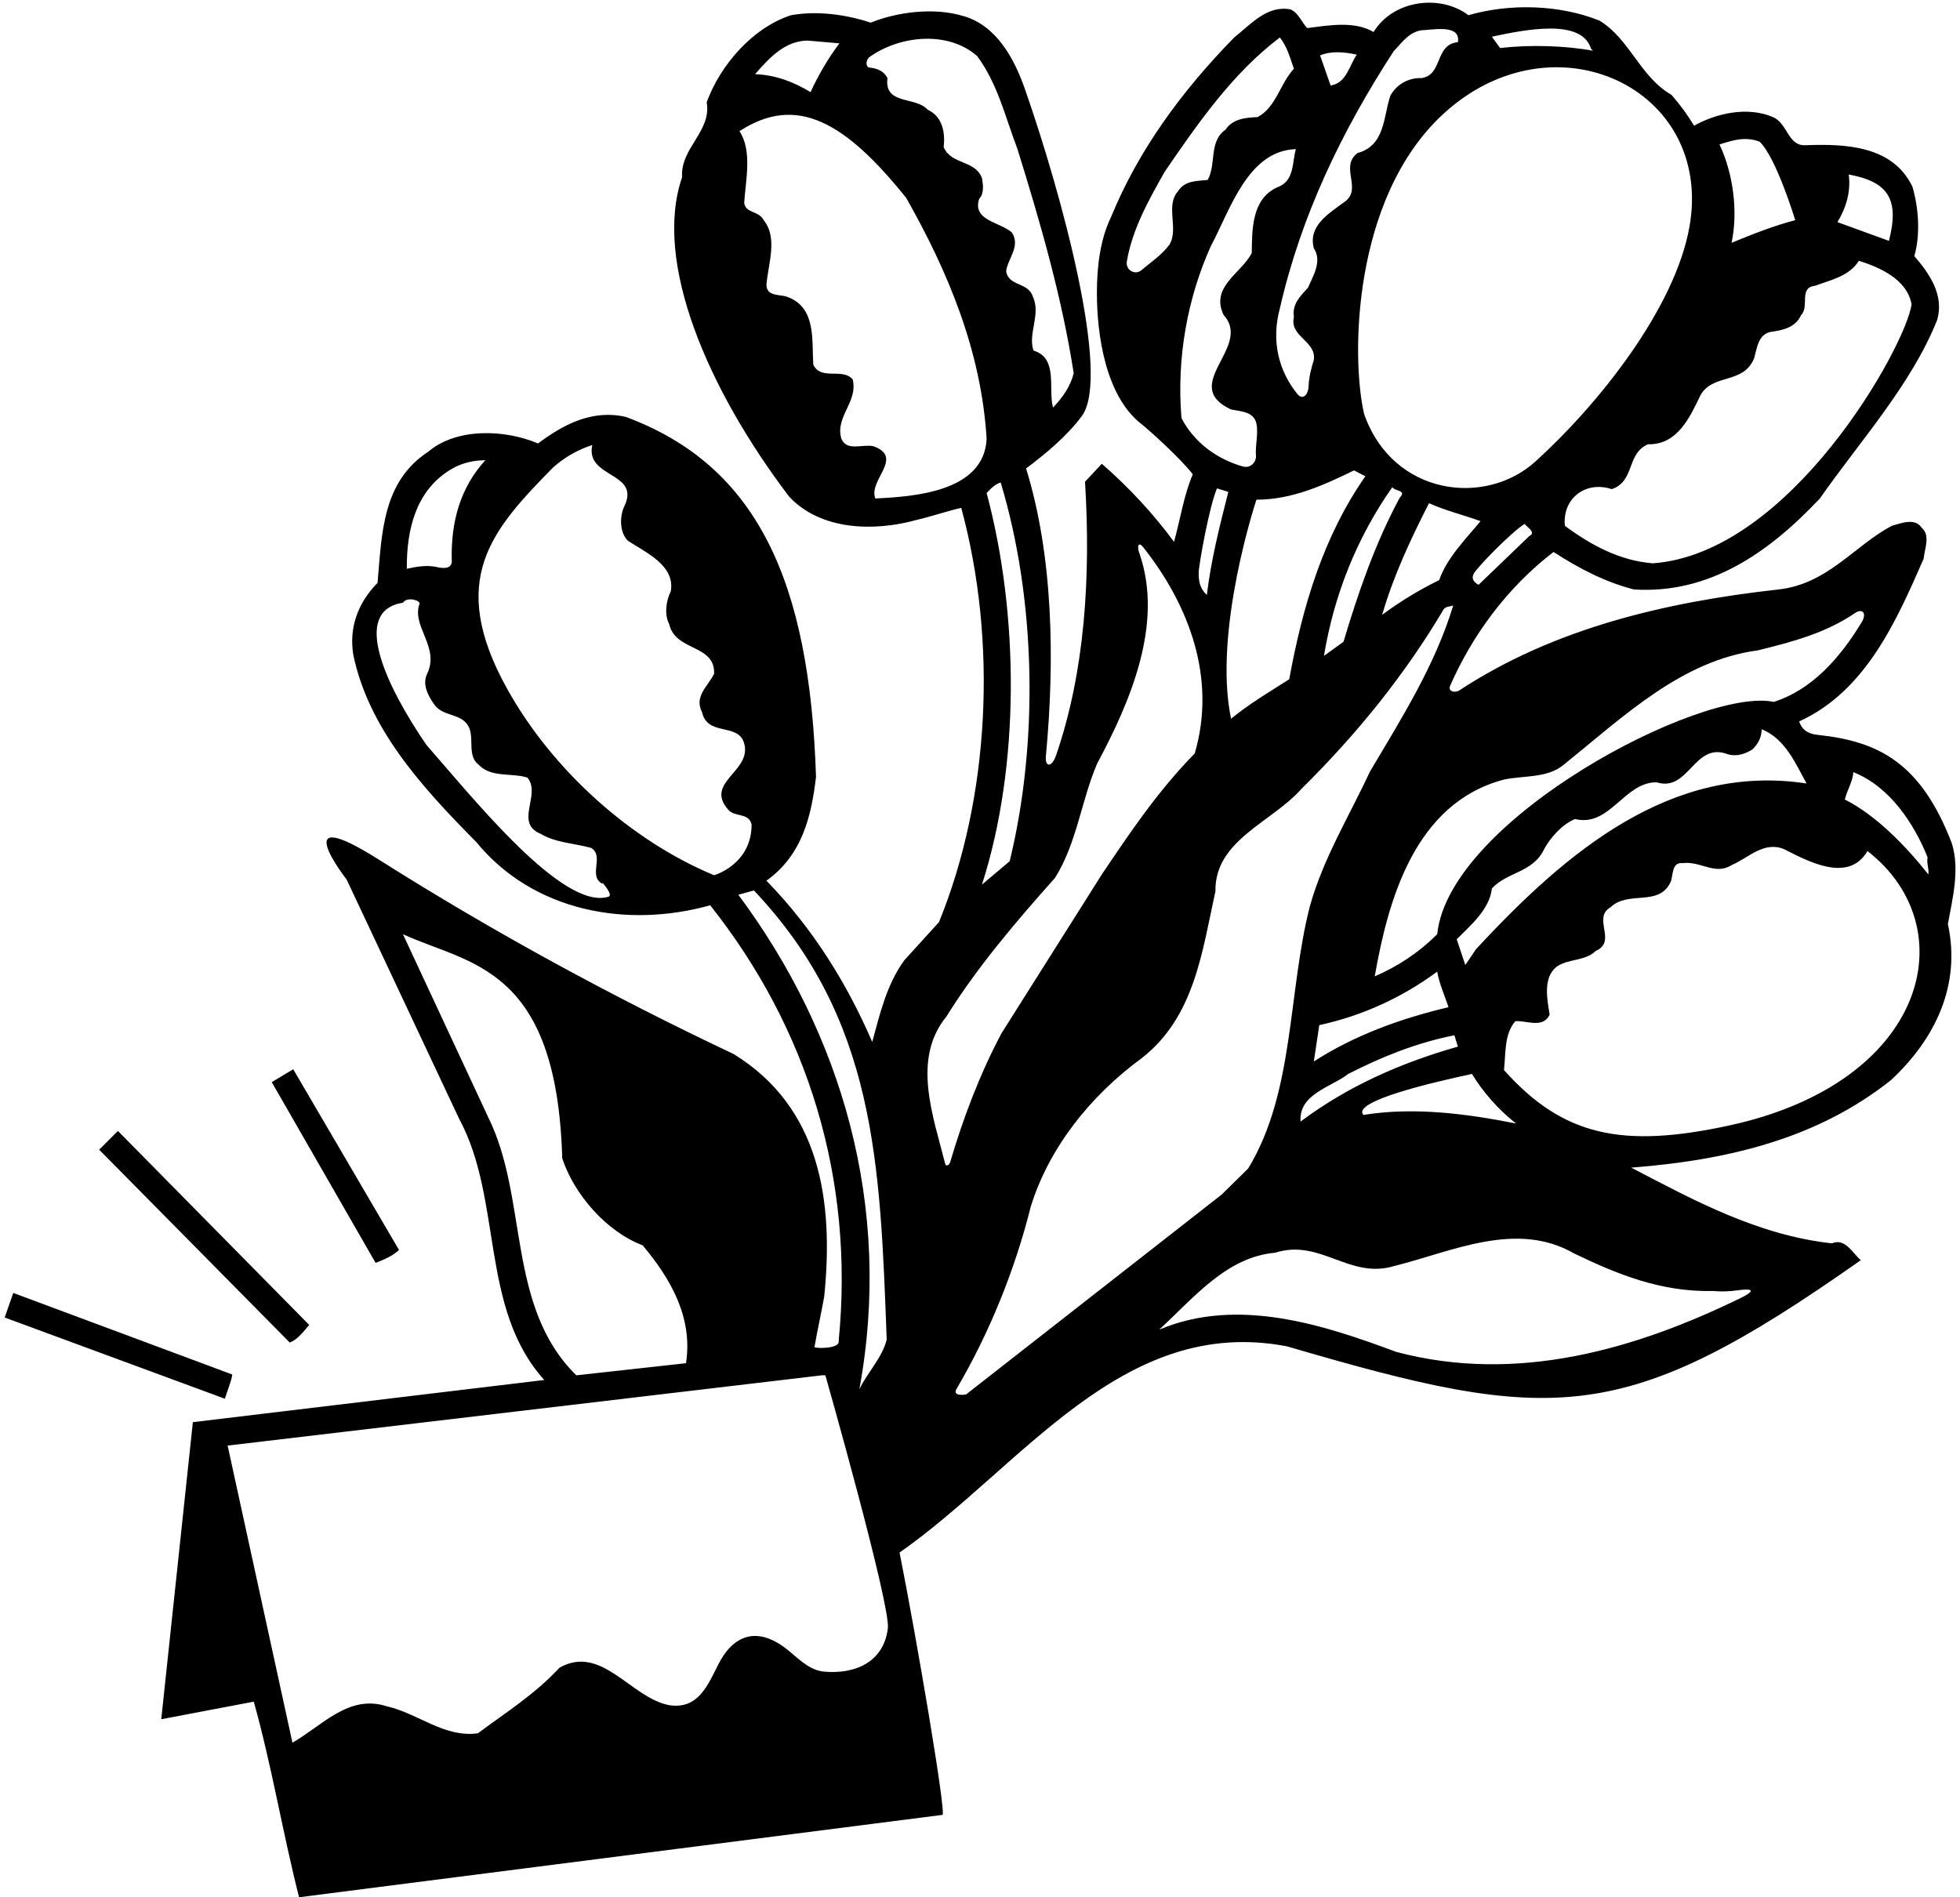 <?xml version="1.0" encoding="UTF-8"?>
<svg xmlns="http://www.w3.org/2000/svg" xmlns:xlink="http://www.w3.org/1999/xlink" width="502pt" height="486pt" viewBox="0 0 502 486" version="1.1">
<g id="surface1">
<path style=" stroke:none;fill-rule:nonzero;fill:rgb(0%,0%,0%);fill-opacity:1;" d="M 79.199 339.398 L 30.199 289.699 L 25.398 294.5 L 74.199 343.898 C 76.199 343.199 77.801 341 79.199 339.398 "/>
<path style=" stroke:none;fill-rule:nonzero;fill:rgb(0%,0%,0%);fill-opacity:1;" d="M 59.5 352.102 L 3.398 331.199 L 1.199 337.5 L 57.598 358.301 C 58.199 356.301 59.199 354 59.5 352.102 "/>
<path style=" stroke:none;fill-rule:nonzero;fill:rgb(0%,0%,0%);fill-opacity:1;" d="M 102.199 320.199 L 75.098 273.898 L 69.598 277.199 L 96.199 323.5 C 98.301 322.699 100.602 321.699 102.199 320.199 "/>
<path style=" stroke:none;fill-rule:nonzero;fill:rgb(0%,0%,0%);fill-opacity:1;" d="M 499.898 216 C 491.992 195.402 481.168 189.91 465.637 188.254 C 463.535 188.031 461.684 187.355 460.801 184.801 C 478 177 485.898 158.602 492.699 143.102 C 492.898 140.602 494.5 137.199 492.199 135.199 C 490.398 132.5 486.801 134.102 484.5 134.699 C 474.801 139.898 468.102 149.602 455.5 151 C 426.656 154.203 398.094 160.91 373.887 176.773 C 372.508 177.68 370.824 177.012 371.387 175.727 C 376.957 162.98 385.82 150.664 397.898 141.398 C 404.398 145.602 411.102 149.102 418.5 151 C 437.801 152.199 453 141.602 466.102 127.699 C 476.602 112.699 489.398 98.699 496.102 82.102 C 498.102 75.5 494 69.898 490.301 65.602 C 491.898 60.102 491.398 53.102 489.801 47.801 C 484.801 37.398 472.898 36.801 462.5 37.199 C 457.898 37.5 457.898 31.602 454.102 30 C 447.602 27.199 439.602 29 433.898 32.199 C 432.199 29.398 430.301 26.801 428.102 24.301 C 420 19.602 417.5 10.102 409.699 5.301 C 399.602 1.199 386.699 0.801 376.102 3.898 C 369 -1.5 356.898 -0.102 351.801 8.199 C 346.898 5.301 340.301 6.5 334.801 7.199 C 333.301 5.602 332.602 3.301 330.5 2.398 C 324.5 1.301 320.398 6.199 316.102 9.602 C 302.398 23.602 291.5 38.699 284.602 55.5 C 281.852 61.148 280.926 68.074 280.938 75.137 C 280.953 85.625 283.102 101.523 292.441 108.699 C 293.773 109.723 302.102 117.102 305.5 121.5 C 303.199 126.898 302.301 133 300.699 138.801 C 295.398 131.602 289.199 124.898 282.199 118.801 L 277.898 123.398 C 279.387 147.637 277.891 172.023 270.461 193.551 C 269.395 196.629 267.594 196.625 267.883 193.578 C 270.188 169.098 269.738 142.41 262.801 120 C 267.73 116.301 273.191 111.809 277.078 106.586 C 284.605 96.473 271.859 49.527 262.5 22.801 C 259.898 15.301 255.301 6.5 246.699 4.102 C 239.102 1.801 229.699 3.102 223 5.801 C 216.699 3.699 209.199 2.699 202.602 3.898 C 192.699 7.102 184.398 16.801 181 26.199 C 182.301 33.699 174.199 37.898 174.699 45.398 C 167.199 67.199 181.434 99.965 202.102 127.199 C 210.199 135.898 223.898 136.199 234.699 133.199 C 238.602 132.301 242.602 130.898 246.199 130.102 C 255.5 164.398 253.5 204.301 240.5 236.199 L 231.602 246 C 227.102 252.199 225.398 259.602 223.398 266.898 C 217 252.102 208.301 237.898 196.301 225.602 C 205.5 219 207.801 209.102 209 199 C 207.395 149.035 194.035 119.328 160.301 106.801 C 151.602 104.801 144.199 108.801 137.801 113.602 C 129.398 110 117 109.5 109.699 115.699 C 97.898 123.398 97.801 136.699 96.699 149.301 C 91.801 154.301 89.301 160.602 90.5 167.801 C 94.398 186.398 107.602 201.199 121.898 215.602 C 136.699 233.699 160.801 237.801 181.898 231.898 C 206.801 263.301 218.898 301.801 214.801 343.5 C 215.199 345.398 209.699 345.5 208.602 345.102 C 209.301 341 210.398 336.102 211.102 332.102 C 213.602 307.5 210 283.602 187.898 270 C 156.781 255.289 126.469 238.805 97.035 220.203 C 72.859 204.922 88.773 225.281 88.773 225.281 L 117.602 286.602 C 128.801 307.301 122.801 335.102 139.398 353.5 L 49.398 364.301 L 41.301 440.398 L 65 435.898 C 69.598 452.301 72.398 469.5 76.598 486 L 241.398 464.898 C 242.398 464.5 234.699 419.301 230.398 397.699 C 261.699 375.801 287.398 336.699 329.699 344.898 C 397.711 364.84 415.758 365.691 476.602 322.801 C 474.602 321.199 472.602 317 469.199 318.5 C 450.199 316.398 433.898 307.5 417.801 299.102 C 442.301 297.199 465.301 291.801 484.301 276.699 C 495.699 266.102 502.301 252.301 498.898 236.699 C 500.102 230.102 502 222.699 499.898 216 Z M 115.898 120 C 118.398 118.602 121.199 117.898 124.301 117.898 C 117.898 124.898 115.5 133.602 115.699 143.301 C 116 146 113.301 145.602 111.602 145.199 C 109.102 144.699 106.5 145.199 104.199 145.699 C 104.102 135.5 106.602 125.301 115.898 120 Z M 155.828 229.711 C 144.176 233.273 121.387 204.688 109.199 190.801 C 98.902 175.766 89.762 156.469 103.199 154.398 C 104.301 152.699 107.754 153.863 107.449 154.68 C 105.328 160.402 112.727 165.773 109.398 172.602 C 108.102 175.301 109.602 178.102 111.102 180.301 C 113.5 183.898 118.398 182.398 120.199 186.5 C 121.398 189.5 119.699 193.699 122.602 195.898 C 125.801 199.301 131.102 197.898 135.102 199.199 C 138.699 203.602 131.602 210.801 138.5 213.602 C 142.301 215.898 147.102 216 151.398 217.199 C 154.898 219.301 150.5 224.398 154.301 226.398 L 154.301 226.102 C 154.301 226.102 157.18 229.297 155.828 229.711 Z M 182.898 224.199 C 161.75 215.426 141.555 197.426 129.91 176.484 C 114.316 148.441 126.078 135.633 141.602 119.801 C 144.602 117.102 148 115.199 151.699 114 C 149.801 122.602 164.398 120.801 159.801 129.898 C 158.699 132.5 158.699 136.398 160.801 138.5 C 165.301 141.5 173 144.801 171.801 151.5 C 170.602 153.801 170.102 157.398 171.398 159.898 C 173 166.898 183.199 165 182.898 172.602 C 181.398 175.699 177.699 178.398 179.801 182.398 C 181.102 188.398 188.199 185.398 190.301 189.602 C 193.602 197.398 180.102 200.102 186.5 207.398 C 188.199 209.398 191.801 208.102 192.5 211.199 C 192.5 221.48 182.898 224.199 182.898 224.199 Z M 189.102 229.199 L 193.102 228.102 C 224.309 261.094 225.426 297.906 227.102 343.102 C 226.102 347.602 222 351.801 220.102 355.898 C 228.699 309.102 215.602 264.801 189.102 229.199 Z M 125 286.102 L 103.199 239.301 C 120.102 247.102 142.586 247.211 144 296.699 C 147 305.898 155.301 315.5 164.602 319 C 171.801 327.602 177.5 337.5 175.699 349.199 L 147.602 352.301 C 129.602 334.602 135.398 307 125 286.102 Z M 227.402 417.141 C 226.297 425.922 218.848 428.914 211 428.199 C 207.648 427.848 205.125 425.523 202.562 423.312 C 193.566 415.547 187.426 419.59 184.055 426.211 C 181.242 431.738 178.824 437.926 171.398 436.801 C 161.5 434.898 154.102 421.098 143.301 427.199 C 136.898 434.098 129.5 438.699 122.398 444 C 113.801 445.199 107.102 438.898 99.098 437.098 C 89.301 433.898 82.5 442.098 74.898 446.398 L 58.301 370.301 L 210.5 352.301 L 211.398 352.301 C 211.398 352.301 228.152 411.219 227.402 417.141 Z M 462.699 200.699 C 428.102 195.398 401.102 218.199 378 243.199 L 375.301 247.199 L 373.102 240.602 C 376.898 236.801 381.5 232.898 382.102 227.602 C 386 223.301 392.602 223.602 395.5 217.5 C 397.102 214.5 400.199 211.102 403.398 209.801 C 412.301 212 416 200.301 424.301 200.398 C 432.602 203 433.898 189.898 442.5 193.199 C 444.801 193.898 447 193.102 448.801 192 C 450.301 190.602 451.199 188.801 451.199 186.801 C 457.199 189.199 459.898 195.602 462.699 200.699 Z M 345.301 275.102 C 353.898 270.699 362.898 267.102 372.5 265.199 L 373.398 268.102 C 359 272.199 345.398 278.102 333.102 287.301 C 332.602 280.199 341 278.5 345.301 275.102 Z M 336.5 271.898 L 337.898 262.602 C 348.898 260.199 359 255.602 368.102 248.898 C 368.602 251.898 370 255 371 258 C 358.801 260.898 347.102 265.102 336.5 271.898 Z M 377 275.102 C 379.801 279.699 383.801 284.301 388.301 287.801 C 375.699 285.301 362.199 283.5 349.199 285.602 C 346.102 282.102 367.199 277.199 377 275.102 Z M 385.199 199.699 C 390.398 198.602 396.301 199.398 400.5 195.898 C 416 183.398 430.699 169.199 450.199 166.602 C 458.918 164.461 467.574 162.191 475.074 157.062 C 477.035 155.719 478.219 157.086 476.801 159.418 C 471.426 168.27 464.27 176.633 454.301 179.801 C 435.91 175.867 371.156 209.898 368.102 239.301 C 363.301 244.102 357.898 247.602 352.102 250.102 C 355.5 230.699 362.301 205.699 385.199 199.699 Z M 391.699 137.301 L 378.699 149.801 C 377.109 148.945 376.965 147.988 377.438 147.004 C 378.188 145.441 387.102 136.301 390.5 134.199 C 391 135 393.602 136.398 391.699 137.301 Z M 321.801 128 C 330.898 128 339 124.301 346.801 120.5 L 349.699 122 C 338.898 137.5 333.602 155.398 330.199 174 C 325.199 177.199 320.102 180.199 315.301 184.102 C 310.602 161.602 321.801 128 321.801 128 Z M 309.102 152.398 C 307.352 150.852 306.949 148.801 307.012 146.637 C 307.074 144.477 309.699 129.801 311.699 125.102 L 314.602 126 C 312.398 134.699 310.199 143.301 309.102 152.398 Z M 356.602 124.801 C 357.301 125.898 360.398 125.5 358.5 127.5 C 352.199 139.199 347.898 151.699 344.102 164.398 L 339.102 168 C 341.602 152.699 347.398 137.898 356.602 124.801 Z M 366 128.898 C 370.199 130.801 374.801 131.898 379.199 133.5 C 375.301 138.199 370.602 142.898 368.602 148.602 C 363.5 151.102 358.699 154 354 157.5 C 356.898 147.5 361.301 138.102 366 128.898 Z M 473.5 44.699 C 483.625 46.562 486.539 51.035 483.801 61.699 L 470.602 56.898 C 472.801 53.301 474.102 49.102 473.5 44.699 Z M 450.699 36.301 C 455 40.5 459.801 56.398 459.801 56.398 C 454.398 57.801 448.801 60 443.5 62.199 C 445.199 54.102 443.898 44.398 440.398 37 C 443.898 35.898 447 34.898 450.699 36.301 Z M 435.602 101.102 C 438.898 95.602 446.602 98.5 449.301 91.699 C 450 89.199 450.301 85.602 453.602 85 C 456.602 84.602 459.898 83.898 461.301 80.699 C 463.5 78.602 460.602 73.602 464.898 73.199 C 468.898 71.699 473.602 70.801 476.102 66.801 C 481.5 68.5 488.5 71.602 489.602 78 C 487.969 88.941 458.562 141.789 423.301 144.301 C 414.801 143.602 407.602 139.699 400.801 134.699 C 400.102 127.602 406.199 123.102 412.801 125.301 C 418.801 123.301 416.5 116.199 422.102 113.801 C 429.699 114 432.898 106.699 435.602 101.102 Z M 407.5 12.5 L 408 13 C 401 11.699 392 11.398 384.199 12.301 C 383.5 11.301 382.801 10.398 382.102 9.398 C 390.602 7.602 405.102 4.602 407.5 12.5 Z M 432.703 58.117 C 428.996 78.941 409.566 103.426 393.254 118.219 C 380.367 129.902 356.734 126.93 349.398 106.102 C 346.059 92.062 346.168 50.812 369.672 29.18 C 397.848 3.242 439.039 22.555 432.703 58.117 Z M 347.5 14 C 345.602 16.699 344.898 21.301 340.801 21.898 L 338.102 14.199 C 340.898 13 344.398 13.301 347.5 14 Z M 356.898 13.199 C 359.301 10.602 361.301 7.699 365 7.699 C 368.398 7.398 374.102 6.602 373.398 10.801 C 367.398 11.398 369.602 19.199 364.102 20 C 360.801 19.898 357.801 21.5 356.102 24.5 C 354.301 29.801 354.801 37.301 347.699 39.199 C 342.898 42.801 349.301 48.602 344.102 51.898 C 340.199 54.801 335 57.898 336.5 63.602 C 338.699 66.898 336.301 70.699 335 73.699 C 333 75.898 330.898 77.898 331.398 81.199 C 330.199 86.301 337.199 87.301 336.5 92.199 C 335.852 94.25 335.25 96.602 335.16 98.91 C 335.074 101.227 333.609 102.559 332.297 100.941 C 327.367 94.887 325.59 87.129 327.801 79 C 333.199 55.301 343.602 33.699 356.898 13.199 Z M 299.5 62.699 C 297.508 65.355 294.781 67.141 292.344 69.215 C 290.746 70.574 288.23 69.238 288.617 66.938 C 289.996 58.734 294.238 51.184 298.301 44 C 306.602 31.898 315.602 18.801 327.801 9.602 C 329.699 12 330.398 14.801 331.398 17.602 C 327.801 21.5 326.898 27.398 322.102 30 C 318.898 30.102 315.699 30.5 313.898 33.199 C 309.5 36.301 311.602 42.102 309.301 46.102 C 306.5 46.398 303.5 46.199 301.699 49 C 298.398 52.801 302 58.602 299.5 62.699 Z M 302.602 107.102 C 301.301 91.602 304.199 76.199 310.102 63.102 C 315.102 53.699 319.602 38.602 331.898 38.199 C 330.898 41.699 331.602 46.398 327.102 48 C 320.5 51 320.699 59 320.602 64.801 C 318 70 309.898 73.398 313.398 80.699 C 320.898 88.898 301.898 98.602 315.301 104.898 C 317.801 105.398 321.102 105.398 321.801 108.5 C 322.328 111.031 321.473 114.148 321.68 116.633 C 321.82 118.371 320.316 120.062 318.273 119.48 C 311.797 117.641 305.867 113.41 302.602 107.102 Z M 222.734 14.582 C 230.633 8.969 242.988 7.879 250.301 14.398 C 255.602 21.602 257.5 30.102 260.602 38.199 C 266.398 56.898 271.898 75.699 275 95.602 C 274.199 98.898 272.199 101.801 269.699 104.398 C 268.398 99.602 271.102 91.699 264.699 89.801 C 263.199 85.398 266.699 80.5 264.5 75.898 C 263.301 72.199 258.199 73.398 257.699 69.398 C 258.199 66.102 261.398 63.102 259.199 59.602 C 256.398 56.898 248.898 56.602 250.801 50.898 C 252.102 49.602 251.801 47.301 251.5 45.602 C 249.699 40.898 243.699 42.301 241.699 37.699 C 242.102 34.102 241.5 29.898 237.602 28.102 C 234.5 24.602 226.398 27 227.301 20 C 226.297 18.059 224.531 17.508 222.633 17.293 C 221.695 17.188 221.668 15.34 222.734 14.582 Z M 206.898 10.398 L 215 11.102 C 212.199 14.801 209.602 19.199 207.602 23.602 C 203.301 21 198.699 19.199 193.398 19 C 197.102 14.699 201.199 10.398 206.898 10.398 Z M 224.199 127.699 C 222.301 123 231.699 117.199 223.699 114.301 C 220.898 113.699 216.898 115.699 215.5 112.398 C 213.801 106.801 219.801 103 218.398 97.199 C 215.801 94.102 210.301 97.602 208.301 93.398 C 207.898 87.199 209.102 78.898 201.801 76.102 C 199.898 75.301 196.398 76.102 196.301 73 C 196.699 67.699 199.301 61 195.602 56.398 C 194.301 53.898 190.898 54.699 190.602 51.898 C 191 46.102 192.699 38.602 189.398 33.602 C 204.105 24.012 216.562 31.355 232.102 50.699 C 242.801 69.602 251.301 89.801 252.699 112.398 C 252.051 126.031 234.051 127.199 224.199 127.699 Z M 252.699 126.301 C 253.801 125.102 254.898 124 256.301 123.602 C 265.398 153.801 266 190.301 258.602 220.602 L 251.5 226.602 C 261.301 196.102 261 157.301 252.699 126.301 Z M 242.078 298.105 C 239.059 285.992 233.445 271.332 242.398 260.398 C 250.102 248 260.102 236.199 270.199 224.898 C 275.801 216 276.898 205.199 281 195.602 C 289.309 180.066 298.184 159.891 291.805 141.691 C 291.117 139.734 291.648 138.715 292.812 140.184 C 304.531 155 311.641 173.711 306 193 C 296.5 202.699 289.398 213.301 282.199 224 L 256.5 264.699 C 250.922 275.203 246.73 286.312 243.355 297.703 C 243.098 298.566 242.262 298.848 242.078 298.105 Z M 245.004 355.754 C 253.312 341.617 259.906 325.473 264 309.102 C 268.602 294.199 279.102 280.801 292.5 271 C 306 260.398 307.898 243.699 311.301 228.301 C 311.102 215.199 325.699 210.699 333.301 202.102 C 347.898 187.699 360.102 172.398 369.801 156 C 370.5 155.301 371.398 155.398 372.199 155.102 C 367.602 170.301 359.102 183.801 350.898 197.602 C 345.602 209 338.898 219.898 335.5 232.102 C 329.801 254.301 331.602 279.699 319.699 299.301 L 312.898 306 L 247.426 357.207 C 247.426 357.207 243.773 357.848 245.004 355.754 Z M 438.699 330.699 C 440.938 330.898 443.059 330.812 445.09 330.523 C 449.23 329.941 449.516 330.703 445.812 332.508 C 419.09 345.531 388.691 354.555 357.602 346.301 C 339.102 339.398 317 332.102 296.898 340.602 C 306 332.199 314.199 322 326.602 320.898 C 338.199 317.199 345.602 327.801 357.102 324.301 C 371.699 320.699 388.301 312.5 403.199 321.102 C 414.199 326.398 425.398 331 438.699 330.699 Z M 442.535 288.383 C 415.66 294.133 400.402 291.141 385.199 274.102 C 385.699 269.801 385.199 265 388.102 261.602 C 390.801 261.301 395.199 263.602 396.898 259.898 C 396.301 256.102 395.102 250.602 398.602 247.699 C 401.602 245.5 405.898 246.301 408.699 243.602 C 414.301 241.102 407.699 235.199 412.5 232.398 C 417.102 228 424.898 232.398 427.898 225.898 C 428.602 224.102 428.102 220.801 431 221.102 C 435.5 220.5 439.301 224.301 443.5 221.602 C 447.801 219.801 451.699 215.398 456.898 217.5 C 462.898 220.5 473.398 226.398 478.301 218 C 503.449 237.531 493.828 277.41 442.535 288.383 Z M 493.898 224 C 488.199 216.801 480.602 208.898 472.5 204.801 C 473 202.602 474.5 200.301 474.699 197.801 C 484 201.5 490.199 210.898 493.699 219.602 C 493.398 221.199 494.102 222.398 493.898 224 "/>
</g>
</svg>
